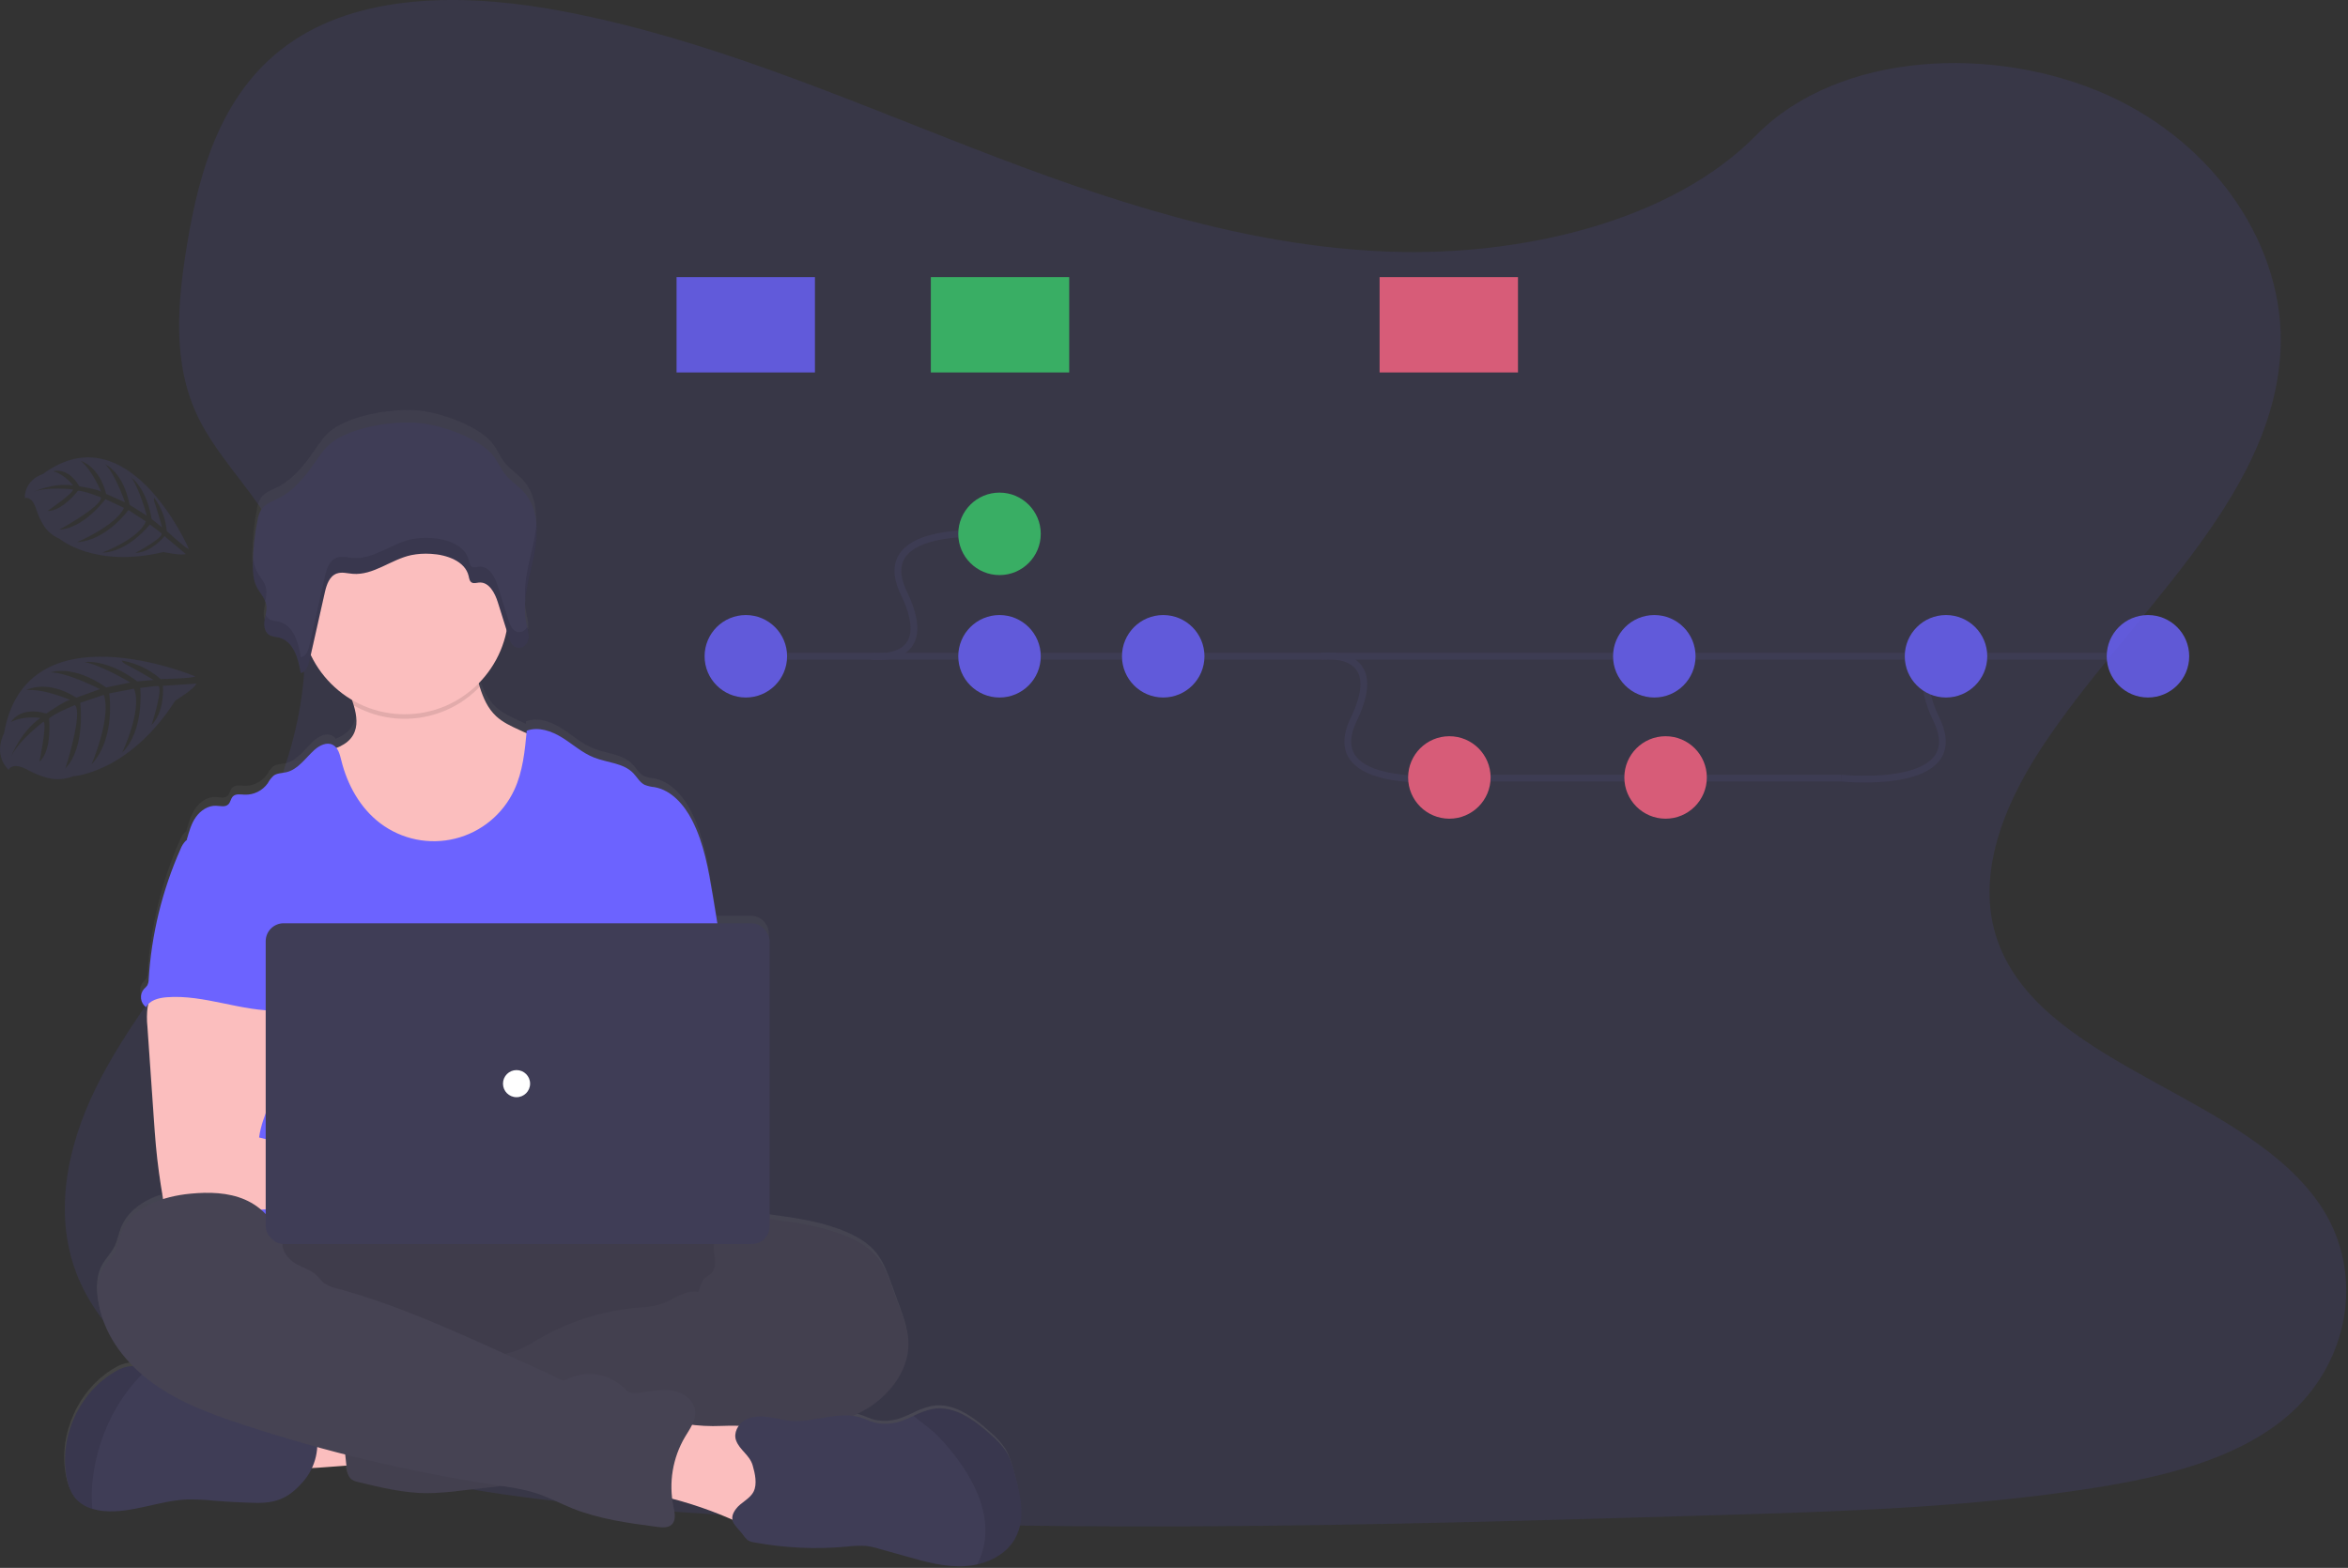 <?xml version="1.0" encoding="UTF-8"?>
<svg width="1039px" height="694px" viewBox="0 0 1039 694" version="1.1" xmlns="http://www.w3.org/2000/svg" xmlns:xlink="http://www.w3.org/1999/xlink">
    <rect x="0" y="0" width="1039" height="694" fill="#333333" stroke="none"/>
    <!-- Generator: Sketch 52.2 (67145) - http://www.bohemiancoding.com/sketch -->
    <title>git</title>
    <desc>Created with Sketch.</desc>
    <defs>
        <linearGradient x1="50.023%" y1="100.006%" x2="50.023%" y2="-0.009%" id="linearGradient-1">
            <stop stop-color="#808080" stop-opacity="0.25" offset="0%"></stop>
            <stop stop-color="#808080" stop-opacity="0.12" offset="54%"></stop>
            <stop stop-color="#808080" stop-opacity="0.1" offset="100%"></stop>
        </linearGradient>
    </defs>
    <g id="Page-1" stroke="none" stroke-width="1" fill="none" fill-rule="evenodd">
        <g id="git" transform="translate(0, -1)">
            <path d="M615.24,112.4 C550.52,110.15 488.88,89.26 430.01,66.4 C371.14,43.54 312.85,18.21 249.68,6.1 C209.05,-1.69 162.59,-2.79 129.85,18.99 C98.35,39.99 88.17,76.14 82.69,109.71 C78.58,134.98 76.15,161.56 87.44,185.21 C95.27,201.63 109.18,215.43 118.8,231.16 C152.26,285.88 128.61,353.36 92.34,406.79 C75.34,431.85 55.6,455.79 42.47,482.45 C29.34,509.11 23.27,539.7 34.75,566.92 C46.14,593.92 73.27,614.16 102.65,628.41 C162.34,657.35 232.65,665.64 301.27,670.33 C453.09,680.72 605.73,676.22 757.95,671.72 C814.29,670.05 870.87,668.36 926.29,659.65 C957.07,654.81 988.85,647.13 1011.19,628.65 C1039.55,605.12 1046.58,565.27 1027.58,535.77 C995.7,486.28 907.58,473.98 885.27,420.87 C873,391.64 885.6,359.07 903.42,331.96 C941.66,273.79 1005.75,222.77 1009.13,156.28 C1011.45,110.62 980.64,64.89 933,43.28 C883.06,20.63 813.82,23.48 777,60.97 C739.04,99.53 672.38,114.38 615.24,112.4 Z" id="Path" fill="#6C63FF" opacity="0.1"></path>
            <path d="M448.73,652.49 C447.73,648.87 446.73,645.21 444.73,642.06 C442.875,639.389 440.673,636.978 438.18,634.89 C430.93,628.31 422.03,621.63 412.42,623.29 C409.448,623.947 406.576,624.997 403.88,626.41 C402.48,627.06 401.07,627.71 399.63,628.26 C395.576,629.955 391.096,630.346 386.81,629.38 C384.61,628.79 382.56,627.73 380.39,627.07 C379.36,626.76 378.306,626.533 377.24,626.39 C379.337,625.452 381.371,624.379 383.33,623.18 C394.11,616.58 402.71,604.65 401.51,591.89 C401.1,587.6 399.63,583.49 398.17,579.44 L394.33,568.82 C392.67,564.22 390.95,559.53 387.92,555.71 C384.55,551.45 379.75,548.56 374.79,546.41 C364.14,541.78 352.5,540.15 341.01,538.57 L340.21,538.46 L340.21,414.33 C340.21,409.912 336.628,406.33 332.21,406.33 L317.11,406.33 C316.443,402.25 315.777,398.177 315.11,394.11 C313.21,382.5 311.24,370.68 305.89,360.23 C302.39,353.39 296.82,346.86 289.31,345.52 C287.834,345.387 286.384,345.05 285,344.52 C282.8,343.44 281.6,341.04 279.91,339.27 C275.55,334.7 268.46,334.63 262.62,332.27 C257.46,330.22 253.24,326.36 248.54,323.39 C243.84,320.42 238,318.31 232.8,320.24 C232.8,320.62 232.73,321 232.69,321.37 L229.35,319.83 C225.75,318.16 222.08,316.45 219.19,313.71 C215.48,310.21 213.5,305.57 211.96,300.64 C211.8,300.13 211.65,299.64 211.49,299.09 C217.882,292.569 222.209,284.308 223.93,275.34 L224.74,277.97 C224.922,278.561 225.136,279.142 225.38,279.71 C225.793,280.809 226.482,281.783 227.38,282.54 C227.636,282.741 227.919,282.906 228.22,283.03 C228.496,283.14 228.785,283.213 229.08,283.25 C229.495,283.301 229.917,283.271 230.32,283.16 C231.69,282.736 232.793,281.713 233.32,280.38 C233.479,279.987 233.597,279.578 233.67,279.16 C233.709,278.908 233.732,278.655 233.74,278.4 C233.74,278.32 233.74,278.24 233.74,278.16 C233.74,278.08 233.74,277.81 233.74,277.64 C233.74,277.47 233.74,277.46 233.74,277.36 C233.74,277.26 233.74,277.03 233.69,276.86 L233.69,276.6 C233.69,276.4 233.63,276.2 233.59,276.01 C233.55,275.82 233.59,275.9 233.59,275.85 C233.54,275.6 233.48,275.34 233.43,275.09 C233.43,275.03 233.43,274.96 233.43,274.9 C233.43,274.84 233.34,274.49 233.29,274.28 C233.24,274.07 233.22,274.01 233.19,273.87 L233.19,273.81 C233.09,273.41 233,273.02 232.91,272.62 C232.183,269.149 231.998,265.587 232.36,262.06 C232.959,256.884 233.914,251.755 235.22,246.71 L235.43,245.8 C235.51,245.45 235.59,245.1 235.66,244.74 C235.82,244.02 235.98,243.3 236.13,242.57 L236.49,240.73 L236.76,239.09 L236.76,238.88 C237.321,235.164 237.439,231.394 237.11,227.65 C236.65,222.42 235.03,217.47 231.48,213.53 C228.97,210.74 225.66,208.68 223.33,205.75 C221.15,203.01 219.92,199.63 217.66,196.94 C211.42,189.49 195.4,183.75 185.57,182.75 C174.31,181.61 156.12,184.49 147.04,191.14 C143.68,193.59 141.38,197.14 139.04,200.5 C134.74,206.75 129.86,212.99 122.97,216.5 C120.37,217.82 117.39,218.82 115.66,221.12 C114.631,222.679 113.964,224.449 113.71,226.3 C112.385,232.811 111.695,239.436 111.65,246.08 C111.65,246.91 111.65,247.74 111.65,248.58 C111.671,251.071 112.201,253.532 113.21,255.81 C113.37,256.15 113.55,256.48 113.74,256.81 L113.86,257.02 C115.07,258.749 116.14,260.571 117.06,262.47 C117.289,263.002 117.454,263.559 117.55,264.13 C117.721,265.595 117.626,267.079 117.27,268.51 C117.27,268.73 117.18,268.95 117.14,269.17 L117.05,269.6 C117.05,269.75 117.05,269.9 116.97,270.04 C116.89,270.47 116.82,270.9 116.76,271.32 C116.608,272.477 116.683,273.652 116.98,274.78 C117.257,276.051 118.065,277.143 119.2,277.78 C119.77,278.053 120.376,278.242 121,278.34 C121.63,278.45 122.27,278.52 122.89,278.66 C123.687,278.842 124.457,279.128 125.18,279.51 C125.872,279.841 126.521,280.258 127.11,280.75 C127.402,281.015 127.679,281.295 127.94,281.59 C128.468,282.195 128.943,282.844 129.36,283.53 C129.573,283.883 129.773,284.243 129.96,284.61 C130.677,286.057 131.249,287.571 131.67,289.13 C131.93,290.06 132.15,291 132.34,291.94 C132.43,292.36 132.51,292.78 132.58,293.19 C132.65,293.6 132.72,294.02 132.78,294.43 C133.053,294.414 133.322,294.361 133.58,294.27 C135.05,293.74 135.87,292.03 136.33,290.37 C136.41,290.09 136.48,289.82 136.54,289.55 C136.77,288.55 137.01,287.45 137.24,286.4 C141.182,294.771 147.538,301.771 155.49,306.5 C155.77,307.33 156.04,308.15 156.28,308.99 C157.59,313.52 158.22,318.26 155.95,322.22 C154.33,325.03 151.61,326.76 148.57,327.96 C148.132,327.376 147.568,326.897 146.92,326.56 C144.29,325.24 141.13,326.84 138.92,328.81 C134.92,332.43 131.66,337.62 126.4,338.81 C124.5,339.25 122.4,339.16 120.82,340.32 C119.775,341.303 118.9,342.452 118.23,343.72 C115.911,347.051 112.056,348.973 108,348.82 C106.17,348.73 104,348.31 102.75,349.65 C101.82,350.65 101.75,352.23 100.75,353.18 C99.41,354.5 97.21,353.86 95.34,353.78 C91.78,353.63 88.47,355.93 86.44,358.88 C84.41,361.83 83.44,365.36 82.44,368.88 L82.44,368.94 C82.183,369.127 81.94,369.331 81.71,369.55 C80.74,370.583 79.989,371.8 79.5,373.13 C71.413,391.542 66.64,411.238 65.4,431.31 C65.42,432.288 65.2,433.256 64.76,434.13 C64.313,434.701 63.821,435.236 63.29,435.73 C62.33,436.905 61.887,438.419 62.062,439.927 C62.238,441.434 63.016,442.806 64.22,443.73 C64.508,443.208 64.868,442.73 65.29,442.31 C65.18,442.77 65.08,443.22 65.01,443.63 C64.608,446.547 64.571,449.503 64.9,452.43 C65.847,466.323 66.803,480.207 67.77,494.08 C68.04,498.01 68.31,501.93 68.67,505.85 C69.37,513.437 70.37,520.993 71.67,528.52 C71.73,528.86 71.8,529.21 71.89,529.52 C63.74,532.11 56.49,536.79 53.44,544.6 C52.38,547.3 51.9,550.24 50.6,552.83 C49.17,555.67 46.82,557.94 45.26,560.72 C42.57,565.5 42.45,571.36 43.43,576.72 C45.32,587.17 50.97,596.51 58.43,604.11 C58.1,604.11 57.76,604.11 57.43,604.11 C54.993,604.38 52.653,605.219 50.6,606.56 C34.82,615.78 25.8,635.56 29.09,653.62 C29.74,657.15 30.87,660.73 33.23,663.42 C35.192,665.558 37.714,667.104 40.51,667.88 C42.259,668.406 44.059,668.742 45.88,668.88 C58.18,669.88 70.09,664.18 82.42,663.7 C86.505,663.635 90.589,663.825 94.65,664.27 C100.59,664.763 106.54,665.077 112.5,665.21 C122.19,665.44 127.64,662.86 133.82,655.62 C135.339,653.819 136.607,651.821 137.59,649.68 C142.85,649.38 148.66,648.92 152.86,648.58 L152.92,649.16 C153.15,651.16 153.5,653.46 155.1,654.72 C156,655.341 157.023,655.76 158.1,655.95 C168.2,658.43 178.42,660.95 188.82,660.95 C193.701,660.852 198.572,660.478 203.41,659.83 L221.68,657.72 C227.004,658.395 232.258,659.539 237.38,661.14 C242.66,662.93 247.59,665.59 252.75,667.7 C264.75,672.56 277.65,674.3 290.43,676 C292.61,676.29 295.11,676.49 296.72,675 C298.8,673 298.11,669.66 297.52,666.86 C297.28,665.71 297.1,664.56 296.96,663.4 C305.584,665.674 314.022,668.602 322.2,672.16 L323.63,672.79 C324.05,674.97 326.06,676.71 327.99,679.06 C328.624,680.052 329.365,680.971 330.2,681.8 C331.154,682.42 332.239,682.81 333.37,682.94 C346.861,685.454 360.637,686.076 374.3,684.79 C377.096,684.409 379.924,684.312 382.74,684.5 C384.809,684.782 386.849,685.24 388.84,685.87 L400.41,689.19 C408.94,691.63 417.67,694.1 426.52,693.55 C428.314,693.437 430.097,693.18 431.85,692.78 C438.85,691.16 445.37,687.25 448.73,680.96 C453.48,672.41 451.29,661.89 448.73,652.49 Z" id="Path" fill="url(#linearGradient-1)"></path>
            <path d="M125.02,650.54 C122.91,645.74 120.91,640.22 123.02,635.42 C124.397,632.593 126.763,630.37 129.67,629.17 C132.546,627.997 135.578,627.249 138.67,626.95 C148.374,625.677 158.194,625.543 167.93,626.55 C168.64,632.17 167.14,637.87 165.85,643.3 C164.68,648.3 164.01,649.04 158.85,649.3 C155.51,649.48 125.81,652.31 125.02,650.54 Z" id="Path" fill="#FBBEBE"></path>
            <ellipse id="Oval" fill="#464353" cx="214.07" cy="578.16" rx="143" ry="40"></ellipse>
            <ellipse id="Oval" fill="#000000" opacity="0.1" cx="214.07" cy="578.16" rx="143" ry="40"></ellipse>
            <path d="M239.71,367 C234.808,376.472 226.667,383.867 216.77,387.84 C210.927,389.969 204.777,391.138 198.56,391.3 C191.77,391.61 184.84,391.17 178.46,388.85 C169.9,385.75 162.79,379.41 157.46,372.02 C152.13,364.63 148.46,356.19 145.27,347.68 C143.59,343.25 141.99,338.53 142.78,333.85 C147.93,332.68 153.57,330.96 156.23,326.39 C158.5,322.47 157.87,317.77 156.56,313.29 C156.19,312.02 155.76,310.76 155.33,309.55 C154.33,306.65 150.88,301.14 153.33,298.66 C154.86,297.09 161.27,296.29 163.48,295.27 C170.29,292.13 176.57,287.59 184.05,286.1 C190.52,284.81 197.2,286.02 203.66,287.36 C204.517,287.485 205.34,287.781 206.08,288.23 C206.924,288.941 207.548,289.878 207.88,290.93 C209.72,295.41 210.8,300.36 212.28,305.03 C213.82,309.92 215.8,314.51 219.51,317.98 C222.4,320.69 226.08,322.39 229.68,324.04 L238.54,328.1 C240.116,328.69 241.545,329.615 242.73,330.81 C243.889,332.403 244.581,334.286 244.73,336.25 C246.318,346.773 244.562,357.528 239.71,367 Z" id="Path" fill="#FBBEBE"></path>
            <path d="M212.24,305.03 C197.729,320.138 174.843,323.534 156.57,313.29 C156.2,312.02 155.77,310.76 155.34,309.55 C154.34,306.65 150.89,301.14 153.34,298.66 C154.87,297.09 161.28,296.29 163.49,295.27 C170.3,292.13 176.58,287.59 184.06,286.1 C190.53,284.81 197.21,286.02 203.67,287.36 C204.527,287.485 205.35,287.781 206.09,288.23 C206.934,288.941 207.558,289.878 207.89,290.93 C209.68,295.41 210.76,300.36 212.24,305.03 Z" id="Path" fill="#000000" opacity="0.1"></path>
            <circle id="Oval" fill="#FBBEBE" cx="179.07" cy="271.16" r="46"></circle>
            <path d="M319.22,420.45 L315.44,397.55 C313.53,386.06 311.56,374.35 306.22,364 C302.71,357.22 297.14,350.76 289.63,349.42 C288.151,349.288 286.697,348.952 285.31,348.42 C283.11,347.36 281.91,344.98 280.22,343.22 C275.86,338.7 268.76,338.63 262.92,336.33 C257.76,334.33 253.54,330.48 248.84,327.54 C244.14,324.6 238.29,322.54 233.09,324.42 C232.25,333.37 231.36,342.52 227.56,350.67 C222.551,361.416 212.956,369.324 201.452,372.189 C189.947,375.055 177.764,372.571 168.3,365.43 C159.39,358.72 153.68,348.37 151.02,337.54 C150.37,334.9 149.63,331.87 147.2,330.66 C144.57,329.34 141.41,330.94 139.2,332.88 C135.2,336.47 131.93,341.61 126.67,342.82 C124.77,343.26 122.67,343.17 121.09,344.32 C120.04,345.289 119.161,346.428 118.49,347.69 C116.152,350.994 112.305,352.897 108.26,352.75 C106.43,352.66 104.26,352.24 103.01,353.57 C102.08,354.57 102.01,356.13 101.01,357.06 C99.66,358.37 97.47,357.73 95.59,357.66 C92.03,357.51 88.72,359.79 86.68,362.66 C84.64,365.53 83.68,369.08 82.68,372.52 C93.61,396.86 103.61,421.23 114.54,445.57 C115.052,446.487 115.324,447.519 115.33,448.57 C115.111,449.66 114.646,450.686 113.97,451.57 C108.61,460.18 108.78,471.01 109.37,481.13 C109.96,491.25 110.68,501.94 106.16,511.01 C104.93,513.5 103.33,515.78 102.16,518.27 C99.42,523.91 98.43,541.95 100.03,548.01 L326.11,548.01 C321.8,536.16 323.44,512.38 324.34,499.8 C324.97,491 323.34,482.21 322.64,473.41 C321.11,455.44 322.19,438.39 319.22,420.45 Z" id="Path" fill="#6C63FF"></path>
            <path d="M65.36,446.65 C64.96,449.544 64.92,452.476 65.24,455.38 L68.11,496.65 C68.38,500.54 68.65,504.42 69.01,508.3 C69.7,515.83 70.73,523.3 72.01,530.76 C72.07,532.965 73.904,534.706 76.11,534.65 C88.76,537.33 101.83,537.22 114.74,536.49 C134.44,535.39 154.11,532.88 173.84,533.31 C178.92,533.42 184.84,533.31 187.92,529.31 C191,525.31 189.21,518.84 185.19,515.61 C181.17,512.38 175.71,511.61 170.55,511.61 C163.72,511.54 156.89,512.51 150.08,512.11 C143.83,511.74 137.72,510.23 131.66,508.72 L114.66,504.49 C115.31,499.34 117.27,494.49 119.13,489.6 C122.47,480.93 125.59,471.97 125.65,462.68 C125.71,453.39 122.21,443.62 114.6,438.3 C108.34,433.93 100.28,433.12 92.65,433.3 C87.1,433.46 77.51,432.13 72.44,434.3 C68.43,436.06 66.11,442.72 65.36,446.65 Z" id="Path" fill="#FBBEBE"></path>
            <path d="M330.79,541.01 C334.12,539.74 337.79,540.2 341.36,540.68 C352.85,542.25 364.51,543.86 375.16,548.45 C380.16,550.59 384.92,553.45 388.3,557.66 C391.3,561.45 393.05,566.09 394.71,570.66 L398.55,581.18 C400.01,585.18 401.49,589.26 401.9,593.51 C403.1,606.1 394.49,617.97 383.66,624.51 C372.83,631.05 360.08,633.38 347.66,635.82 C335.24,638.26 322.77,640.96 310.4,643.82 C304.63,645.317 298.777,646.469 292.87,647.27 C279.63,648.77 265.79,646.56 253.21,650.94 C248.21,652.69 243.3,655.29 238.11,656.5 C234.663,657.225 231.177,657.756 227.67,658.09 L203.86,660.81 C199.018,661.458 194.144,661.831 189.26,661.93 C178.86,661.93 168.63,659.47 158.53,657.01 C157.456,656.822 156.434,656.409 155.53,655.8 C153.93,654.54 153.58,652.31 153.35,650.29 C152.33,641.35 151.437,632.4 150.67,623.44 C150.43,620.53 150.25,617.38 151.84,614.93 C153.84,611.93 157.74,610.99 161.3,610.41 C176.396,607.94 191.688,606.879 206.98,607.24 C212.79,601.43 222.37,601.4 229.98,598.24 C232.78,596.954 235.489,595.481 238.09,593.83 C251.703,585.888 266.915,581.081 282.62,579.76 C285.696,579.666 288.751,579.23 291.73,578.46 C297.62,576.63 302.99,571.65 309.04,572.87 C309.79,570.8 310.31,568.03 312.04,566.61 C312.9,565.88 313.96,565.39 314.75,564.61 C316.42,562.92 316.57,560.26 316.32,557.9 C316.07,555.54 315.51,553.12 316.12,550.82 C316.374,549.949 316.747,549.118 317.23,548.35 C320.23,543.17 324.76,540.51 330.79,541.01 Z" id="Path" fill="#464353"></path>
            <path d="M330.79,541.01 C334.12,539.74 337.79,540.2 341.36,540.68 C352.85,542.25 364.51,543.86 375.16,548.45 C380.16,550.59 384.92,553.45 388.3,557.66 C391.3,561.45 393.05,566.09 394.71,570.66 L398.55,581.18 C400.01,585.18 401.49,589.26 401.9,593.51 C403.1,606.1 394.49,617.97 383.66,624.51 C372.83,631.05 360.08,633.38 347.66,635.82 C335.24,638.26 322.77,640.96 310.4,643.82 C304.63,645.317 298.777,646.469 292.87,647.27 C279.63,648.77 265.79,646.56 253.21,650.94 C248.21,652.69 243.3,655.29 238.11,656.5 C234.663,657.225 231.177,657.756 227.67,658.09 L203.86,660.81 C199.018,661.458 194.144,661.831 189.26,661.93 C178.86,661.93 168.63,659.47 158.53,657.01 C157.456,656.822 156.434,656.409 155.53,655.8 C153.93,654.54 153.58,652.31 153.35,650.29 C152.33,641.35 151.437,632.4 150.67,623.44 C150.43,620.53 150.25,617.38 151.84,614.93 C153.84,611.93 157.74,610.99 161.3,610.41 C176.396,607.94 191.688,606.879 206.98,607.24 C212.79,601.43 222.37,601.4 229.98,598.24 C232.78,596.954 235.489,595.481 238.09,593.83 C251.703,585.888 266.915,581.081 282.62,579.76 C285.696,579.666 288.751,579.23 291.73,578.46 C297.62,576.63 302.99,571.65 309.04,572.87 C309.79,570.8 310.31,568.03 312.04,566.61 C312.9,565.88 313.96,565.39 314.75,564.61 C316.42,562.92 316.57,560.26 316.32,557.9 C316.07,555.54 315.51,553.12 316.12,550.82 C316.374,549.949 316.747,549.118 317.23,548.35 C320.23,543.17 324.76,540.51 330.79,541.01 Z" id="Path" fill="#000000" opacity="0.05"></path>
            <path d="M134.22,656.72 C128.03,663.89 122.58,666.45 112.89,666.22 C106.93,666.08 100.977,665.77 95.03,665.29 C90.965,664.85 86.878,664.66 82.79,664.72 C70.45,665.2 58.54,670.85 46.23,669.86 C44.41,669.717 42.61,669.382 40.86,668.86 C38.067,668.091 35.543,666.56 33.57,664.44 C31.21,661.77 30.08,658.23 29.43,654.73 C26.14,636.79 35.16,617.25 50.95,608.12 C53.01,606.789 55.352,605.957 57.79,605.69 C60.181,605.68 62.544,606.199 64.71,607.21 L64.86,607.27 C71.275,609.91 77.101,613.798 82,618.71 C82.743,619.561 83.63,620.275 84.62,620.82 C85.608,621.193 86.654,621.389 87.71,621.4 L100.85,622.23 C103.076,622.296 105.289,622.602 107.45,623.14 C109.832,623.972 112.152,624.974 114.39,626.14 C121.46,629.3 129.3,630.14 136.94,631.36 C137.676,631.401 138.379,631.682 138.94,632.16 C139.245,632.539 139.457,632.984 139.56,633.46 C141.74,641.619 139.741,650.329 134.22,656.72 Z" id="Path" fill="#3F3D56"></path>
            <path d="M64.86,607.28 C59.762,612.148 55.339,617.677 51.71,623.72 C45.886,633.693 42.227,644.78 40.97,656.26 C40.493,660.448 40.457,664.674 40.86,668.87 C38.067,668.101 35.543,666.57 33.57,664.45 C31.21,661.78 30.08,658.24 29.43,654.74 C26.14,636.8 35.16,617.26 50.95,608.13 C53.01,606.799 55.352,605.967 57.79,605.7 C60.181,605.69 62.544,606.209 64.71,607.22 L64.86,607.28 Z" id="Path" fill="#000000" opacity="0.1"></path>
            <path d="M319.35,632.16 C326.7,631.96 334.95,631.59 340.35,636.54 C345.5,641.22 346.18,648.94 346.52,655.89 L346.91,663.96 C347.03,666.42 347.13,668.96 346.14,671.24 C344.38,675.24 339.55,677.17 335.14,676.94 C330.73,676.71 326.68,674.78 322.65,673.04 C311.709,668.327 300.317,664.738 288.65,662.33 C289.03,656.75 289.663,651.197 290.55,645.67 C291.16,641.84 291.26,635.43 293.82,632.25 C296.53,628.89 300.06,630.71 303.74,631.33 C308.904,632.118 314.132,632.396 319.35,632.16 Z" id="Path" fill="#FBBEBE"></path>
            <path d="M125.11,551.07 C125.11,552.07 123.54,551.07 123.4,550 C122.3,541.91 115.88,535.24 108.4,532 C100.92,528.76 92.4,528.59 84.3,529.36 C72.05,530.52 58.3,535.21 53.82,546.66 C52.76,549.34 52.28,552.24 50.98,554.81 C49.54,557.63 47.19,559.88 45.63,562.62 C42.94,567.36 42.83,573.17 43.8,578.53 C46.41,592.83 56.19,605.06 68.04,613.53 C79.89,622 93.74,627.06 107.55,631.62 C144.067,643.663 181.532,652.612 219.55,658.37 C225.71,659.3 231.93,660.16 237.83,662.14 C243.11,663.91 248.05,666.56 253.21,668.64 C265.21,673.46 278.12,675.18 290.91,676.87 C293.09,677.15 295.59,677.35 297.2,675.87 C299.28,673.94 298.59,670.58 298,667.81 C295.829,657.278 297.65,646.315 303.11,637.05 C305.25,633.45 308.03,629.76 307.63,625.59 C307.15,620.73 302.31,617.29 297.49,616.51 C292.67,615.73 287.77,616.88 282.93,617.51 C281.26,617.73 279.44,617.87 277.98,617.02 C277.261,616.534 276.608,615.956 276.04,615.3 C269.2,608.701 258.887,607.26 250.5,611.73 C248.71,612.73 246,610.5 244.14,609.66 L223.11,600.14 C198.95,589.21 174.67,578.23 149.11,571.31 C147.071,570.909 145.132,570.103 143.41,568.94 C142.14,567.94 141.23,566.58 140.06,565.47 C137.51,563.06 133.96,562.1 130.9,560.39 C127.84,558.68 124.41,554.5 125.11,551.07 Z" id="Path" fill="#464353"></path>
            <path d="M449.32,681.76 C445.96,687.99 439.44,691.87 432.44,693.47 C430.683,693.866 428.898,694.121 427.1,694.23 C418.25,694.78 409.51,692.33 400.98,689.91 L389.4,686.65 C387.409,686.023 385.368,685.568 383.3,685.29 C380.484,685.102 377.656,685.199 374.86,685.58 C361.174,686.853 347.377,686.234 333.86,683.74 C332.729,683.618 331.643,683.231 330.69,682.61 C329.855,681.792 329.114,680.883 328.48,679.9 C325.33,676.11 321.94,673.9 325.67,668.9 C327.82,666 331.81,664.55 333.48,661.22 C335.15,657.89 334.08,653.16 333.09,649.72 C331.74,644.97 327.3,642.92 325.71,638.56 C324.52,635.27 326.52,631.45 329.53,629.66 C332.54,627.87 336.26,627.73 339.73,628.19 C343.2,628.65 346.6,629.63 350.09,629.9 C360.35,630.72 370.84,625.43 380.69,628.41 C382.86,629.07 384.91,630.12 387.11,630.7 C391.399,631.659 395.88,631.272 399.94,629.59 C401.38,629.05 402.79,628.4 404.19,627.76 C406.89,626.354 409.765,625.315 412.74,624.67 C422.35,623.02 431.26,629.67 438.51,636.16 C440.999,638.226 443.201,640.613 445.06,643.26 C447.06,646.38 448.12,650.01 449.06,653.59 C451.71,662.84 453.9,673.26 449.32,681.76 Z" id="Path" fill="#3F3D56"></path>
            <path d="M449.32,681.76 C445.96,687.99 439.44,691.87 432.44,693.47 C435.163,688.18 436.39,682.246 435.99,676.31 C435.39,666.8 431.21,657.84 425.88,649.94 C422.601,645.077 418.871,640.534 414.74,636.37 C411.56,633.17 407.65,630.63 404.23,627.7 C406.93,626.294 409.805,625.255 412.78,624.61 C422.39,622.96 431.3,629.61 438.55,636.1 C441.039,638.166 443.241,640.553 445.1,643.2 C447.1,646.32 448.16,649.95 449.1,653.53 C451.71,662.84 453.9,673.26 449.32,681.76 Z" id="Path" fill="#000000" opacity="0.1"></path>
            <path d="M82.11,373.26 C81.136,374.28 80.38,375.488 79.89,376.81 C71.807,395.027 67.032,414.539 65.79,434.43 C65.812,435.4 65.588,436.36 65.14,437.22 C64.698,437.792 64.206,438.325 63.67,438.81 C62.686,439.976 62.229,441.498 62.407,443.014 C62.585,444.529 63.382,445.903 64.61,446.81 C66.26,443.7 70.21,442.69 73.72,442.42 C90.53,441.09 106.95,448.91 123.81,448.32 C122.62,444.21 120.91,440.26 119.94,436.1 C115.65,417.63 126.35,397.52 119.79,379.73 C118.48,376.17 116.29,372.67 112.84,371.11 C111.412,370.533 109.917,370.137 108.39,369.93 C104.13,369.16 95.65,365.87 91.53,367.19 C90.01,367.68 89.41,369.11 88.15,369.97 C86.24,371.2 83.7,371.65 82.11,373.26 Z" id="Path" fill="#6C63FF"></path>
            <rect id="Rectangle" fill="#3F3D56" x="117.57" y="409.66" width="223" height="142" rx="7.97"></rect>
            <circle id="Oval" fill="#FFFFFF" cx="228.57" cy="480.66" r="6"></circle>
            <path d="M147.29,196.5 C143.93,198.93 141.63,202.42 139.29,205.77 C134.98,211.96 130.1,218.14 123.21,221.59 C120.6,222.9 117.62,223.89 115.89,226.17 C114.863,227.712 114.197,229.465 113.94,231.3 C112.62,237.751 111.93,244.315 111.88,250.9 C111.88,254.18 112.02,257.56 113.47,260.54 C114.84,263.34 117.31,265.71 117.82,268.76 C118.21,271.14 117.33,273.51 117.02,275.9 C116.71,278.29 117.25,281.12 119.46,282.26 C120.651,282.708 121.894,283 123.16,283.13 C129.81,284.61 132.04,292.41 133.05,298.86 C135.31,298.73 136.33,296.14 136.8,294.03 L143.73,263.22 C144.48,259.88 145.73,256.01 149.06,254.84 C151.29,254.07 153.73,254.79 156.06,254.99 C165.21,255.74 172.95,248.67 181.9,246.72 C184.765,246.142 187.694,245.947 190.61,246.14 C197.67,246.49 205.88,249.39 207.38,255.98 C207.63,257.05 207.78,258.33 208.78,258.86 C209.78,259.39 210.83,258.94 211.88,258.86 C216.36,258.41 219,263.45 220.29,267.57 L224.99,282.57 C225.69,284.84 226.87,287.51 229.33,287.8 C231.6,288.08 233.53,285.93 233.87,283.8 C234.21,281.67 233.47,279.46 232.98,277.32 C230.77,267.47 234.15,257.39 236.21,247.52 C238.27,237.65 238.64,226.31 231.73,218.71 C229.22,215.96 225.92,213.91 223.58,211.01 C221.4,208.29 220.17,204.95 217.91,202.28 C211.66,194.91 195.63,189.22 185.8,188.28 C174.57,187.06 156.37,189.91 147.29,196.5 Z" id="Path" fill="#3F3D56"></path>
            <g id="Group" opacity="0.1" transform="translate(111, 232)" fill="#000000">
                <path d="M118.37,48.8 C115.91,48.5 114.73,45.8 114.03,43.57 C112.463,38.563 110.897,33.563 109.33,28.57 C108.04,24.44 105.4,19.4 100.92,19.86 C99.87,19.97 98.74,20.38 97.82,19.86 C96.9,19.34 96.67,18.05 96.42,16.98 C94.92,10.38 86.71,7.49 79.65,7.14 C76.734,6.949 73.806,7.14 70.94,7.71 C61.99,9.71 54.25,16.71 45.1,15.98 C42.74,15.79 40.3,15.07 38.1,15.84 C34.73,17 33.52,20.84 32.77,24.22 L25.84,55.02 C25.37,57.14 24.35,59.73 22.09,59.85 C21.09,53.41 18.85,45.61 12.2,44.13 C10.936,43.991 9.694,43.699 8.5,43.26 C7.63,42.785 6.949,42.026 6.57,41.11 C6.39,42.04 6.18,42.97 6.06,43.9 C5.76,46.28 6.29,49.12 8.5,50.26 C9.691,50.708 10.934,51 12.2,51.13 C18.85,52.61 21.08,60.41 22.09,66.86 C24.35,66.73 25.37,64.14 25.84,62.03 L32.77,31.22 C33.52,27.88 34.77,24.01 38.1,22.84 C40.33,22.07 42.77,22.79 45.1,22.99 C54.25,23.74 61.99,16.67 70.94,14.72 C73.805,14.142 76.734,13.947 79.65,14.14 C86.71,14.49 94.92,17.39 96.42,23.98 C96.67,25.05 96.82,26.33 97.82,26.86 C98.82,27.39 99.87,26.94 100.92,26.86 C105.4,26.41 108.04,31.45 109.33,35.57 C110.89,40.577 112.457,45.577 114.03,50.57 C114.73,52.84 115.91,55.51 118.37,55.8 C120.64,56.08 122.57,53.93 122.91,51.8 C123.064,50.008 122.86,48.203 122.31,46.49 C121.581,47.982 120.028,48.892 118.37,48.8 Z" id="Path"></path>
                <path d="M6.83,29.76 C6.32,26.71 3.83,24.34 2.48,21.54 C1.612,19.651 1.11,17.616 1,15.54 C1,16.66 0.9,17.78 0.89,18.91 C0.89,22.19 1.03,25.57 2.48,28.55 C3.59,30.82 5.42,32.82 6.34,35.13 C6.825,33.384 6.991,31.565 6.83,29.76 Z" id="Path"></path>
                <path d="M125.25,8.48 C123.43,17.2 120.59,26.08 121.47,34.82 C122.04,28.37 123.92,21.88 125.25,15.48 C126.359,10.62 126.75,5.623 126.41,0.65 C126.193,3.282 125.805,5.898 125.25,8.48 Z" id="Path"></path>
            </g>
            <g id="Group" opacity="0.8" transform="translate(299, 123)">
                <path d="M31.04,168.49 L656.1,168.49" id="Path" stroke="#3F3D56" stroke-width="3"></path>
                <path d="M86.57,168.48 C86.57,168.48 116.46,172.63 100.98,140.56 C85.5,108.49 142.98,114.56 142.98,114.56" id="Path" stroke="#3F3D56" stroke-width="3"></path>
                <path d="M285.64,168.48 C285.64,168.48 315.53,164.34 300.05,196.41 C284.57,228.48 342.05,222.41 342.05,222.41" id="Path" stroke="#3F3D56" stroke-width="3"></path>
                <path d="M572.27,168.48 C572.27,168.48 542.37,164.34 557.86,196.41 C573.35,228.48 515.86,222.41 515.86,222.41" id="Path" stroke="#3F3D56" stroke-width="3"></path>
                <path d="M515.86,222.4 L350.93,222.4" id="Path" stroke="#3F3D56" stroke-width="3"></path>
                <circle id="Oval" fill="#6C63FF" cx="31.04" cy="168.49" r="18.25"></circle>
                <circle id="Oval" fill="#3ACC6C" cx="143.29" cy="114.3" r="18.25"></circle>
                <circle id="Oval" fill="#6C63FF" cx="143.29" cy="168.49" r="18.25"></circle>
                <circle id="Oval" fill="#6C63FF" cx="215.73" cy="168.49" r="18.25"></circle>
                <circle id="Oval" fill="#FF6584" cx="342.35" cy="222.13" r="18.25"></circle>
                <circle id="Oval" fill="#FF6584" cx="438.03" cy="222.13" r="18.25"></circle>
                <circle id="Oval" fill="#6C63FF" cx="433.04" cy="168.49" r="18.25"></circle>
                <circle id="Oval" fill="#6C63FF" cx="651.48" cy="168.49" r="18.25"></circle>
                <circle id="Oval" fill="#6C63FF" cx="562.12" cy="168.49" r="18.25"></circle>
                <rect id="Rectangle" fill="#6C63FF" x="0.38" y="0.66" width="61.23" height="42.2"></rect>
                <rect id="Rectangle" fill="#3ACC6C" x="112.9" y="0.66" width="61.23" height="42.2"></rect>
                <rect id="Rectangle" fill="#FF6584" x="311.48" y="0.66" width="61.23" height="42.2"></rect>
            </g>
            <g id="Group" opacity="0.1" transform="translate(0, 291)" fill="#6C63FF">
                <path d="M86.35,9.36 C86.35,9.36 11.58,-22.08 1.78,34.65 C1.78,34.65 -3.33,43.49 3.78,50.79 C3.78,50.79 5.31,46.87 12.53,50.92 C15.109,52.346 17.848,53.461 20.69,54.24 C24.528,55.299 28.606,55.081 32.31,53.62 C32.31,53.62 56.9,52.29 77.58,20.12 C77.58,20.12 86.45,14.64 86.89,12.58 L72.07,13.58 C72.07,13.58 73.21,24.43 67.07,30.94 C67.07,30.94 72.51,14.1 69.9,13.63 C69.37,13.53 62.07,14.49 62.07,14.49 C62.07,14.49 63.96,33.36 54.07,43.12 C54.07,43.12 63.25,23.93 59.26,14.83 L48.32,16.94 C48.32,16.94 51.32,36.79 40.5,48.33 C40.5,48.33 49.4,27.93 45.96,17.57 L35.49,21.09 C35.49,21.09 38.01,40.5 28.96,50.09 C28.96,50.09 36.86,25.48 33.14,22.09 C33.14,22.09 23.72,25.91 21.71,28.09 C21.71,28.09 23.2,42.09 17.45,47.14 C17.45,47.14 20.98,30.14 19.23,29.44 C19.23,29.44 8.29,37.68 4.95,44.79 C4.95,44.79 9.11,33.93 17.86,27.79 C17.86,27.79 10.51,26.55 4.86,29.62 C4.86,29.62 8.64,22.41 20.51,25.83 C20.51,25.83 29.3,19.74 31.06,19.83 C31.06,19.83 19.83,14.83 11.72,15.45 C11.72,15.45 20.42,10.45 33.8,18.8 L44.25,15.03 C44.25,15.03 29.75,7.6 22.49,7.63 C22.49,7.63 32.15,3.89 46.96,14.29 L57.66,12.11 C57.66,12.11 45.66,4.76 37.57,3.05 C37.57,3.05 47.27,1.51 60.75,11.6 L68.06,10.99 C68.06,10.99 59.21,5.77 56.53,4.5 C53.85,3.23 53.97,2.41 53.97,2.41 C60.33,3.499 66.263,6.331 71.11,10.59 C71.11,10.59 86.29,10.29 86.35,9.36 Z" id="Path"></path>
            </g>
            <g id="Group" opacity="0.1" transform="translate(10, 203)" fill="#6C63FF">
                <path d="M73.59,41 C73.59,41 47.11,-20.27 8.96,7.83 C8.96,7.83 0.9,10.17 0.96,18.53 C0.96,18.53 4.1,17.07 6.09,23.6 C6.82,25.916 7.827,28.136 9.09,30.21 C10.759,33.029 13.306,35.224 16.34,36.46 C16.34,36.46 31.71,49.68 62.34,42.35 C62.34,42.35 70.74,44.14 72.17,43.18 L62.81,35.31 C62.81,35.31 57.3,42.41 49.92,42.75 C49.92,42.75 62.75,35.85 61.47,34.08 C61.21,33.72 56.32,30.14 56.32,30.14 C56.32,30.14 46.7,42.42 35.32,42.61 C35.32,42.61 51.71,36.43 54.52,28.76 L46.82,23.76 C46.82,23.76 37.11,37.27 24.11,37.97 C24.11,37.97 41.02,30.92 44.88,22.8 L36.65,18.93 C36.65,18.93 27.09,31.93 16.28,32.42 C16.28,32.42 35,22.3 34.71,18.17 C34.71,18.17 26.94,15.07 24.47,15.25 C24.47,15.25 17.4,24.4 11.09,24.14 C11.09,24.14 22.88,16.05 22.24,14.64 C22.24,14.64 11.04,13.3 5.01,15.64 C5.01,15.64 13.67,11.56 22.36,12.9 C22.36,12.9 18.7,7.97 13.61,6.6 C13.61,6.6 19.97,4.47 25.07,13.25 C25.07,13.25 33.75,14.65 34.77,15.69 C34.77,15.69 30.96,6.3 25.77,2.07 C25.77,2.07 33.77,4.07 36.97,16.64 L45.33,20.35 C45.33,20.35 40.95,7.67 36.61,3.56 C36.61,3.56 44.48,6.84 47.36,21.46 L54.96,26.25 C54.96,26.25 52.02,15.05 48.19,9.42 C48.19,9.42 54.83,14.04 57.08,27.71 L61.78,31.51 C61.78,31.51 59.49,23.37 58.62,21.09 C57.75,18.81 58.29,18.39 58.29,18.39 C61.449,22.678 63.35,27.762 63.78,33.07 C63.78,33.07 73.02,41.51 73.59,41 Z" id="Path"></path>
            </g>
        </g>
    </g>
</svg>